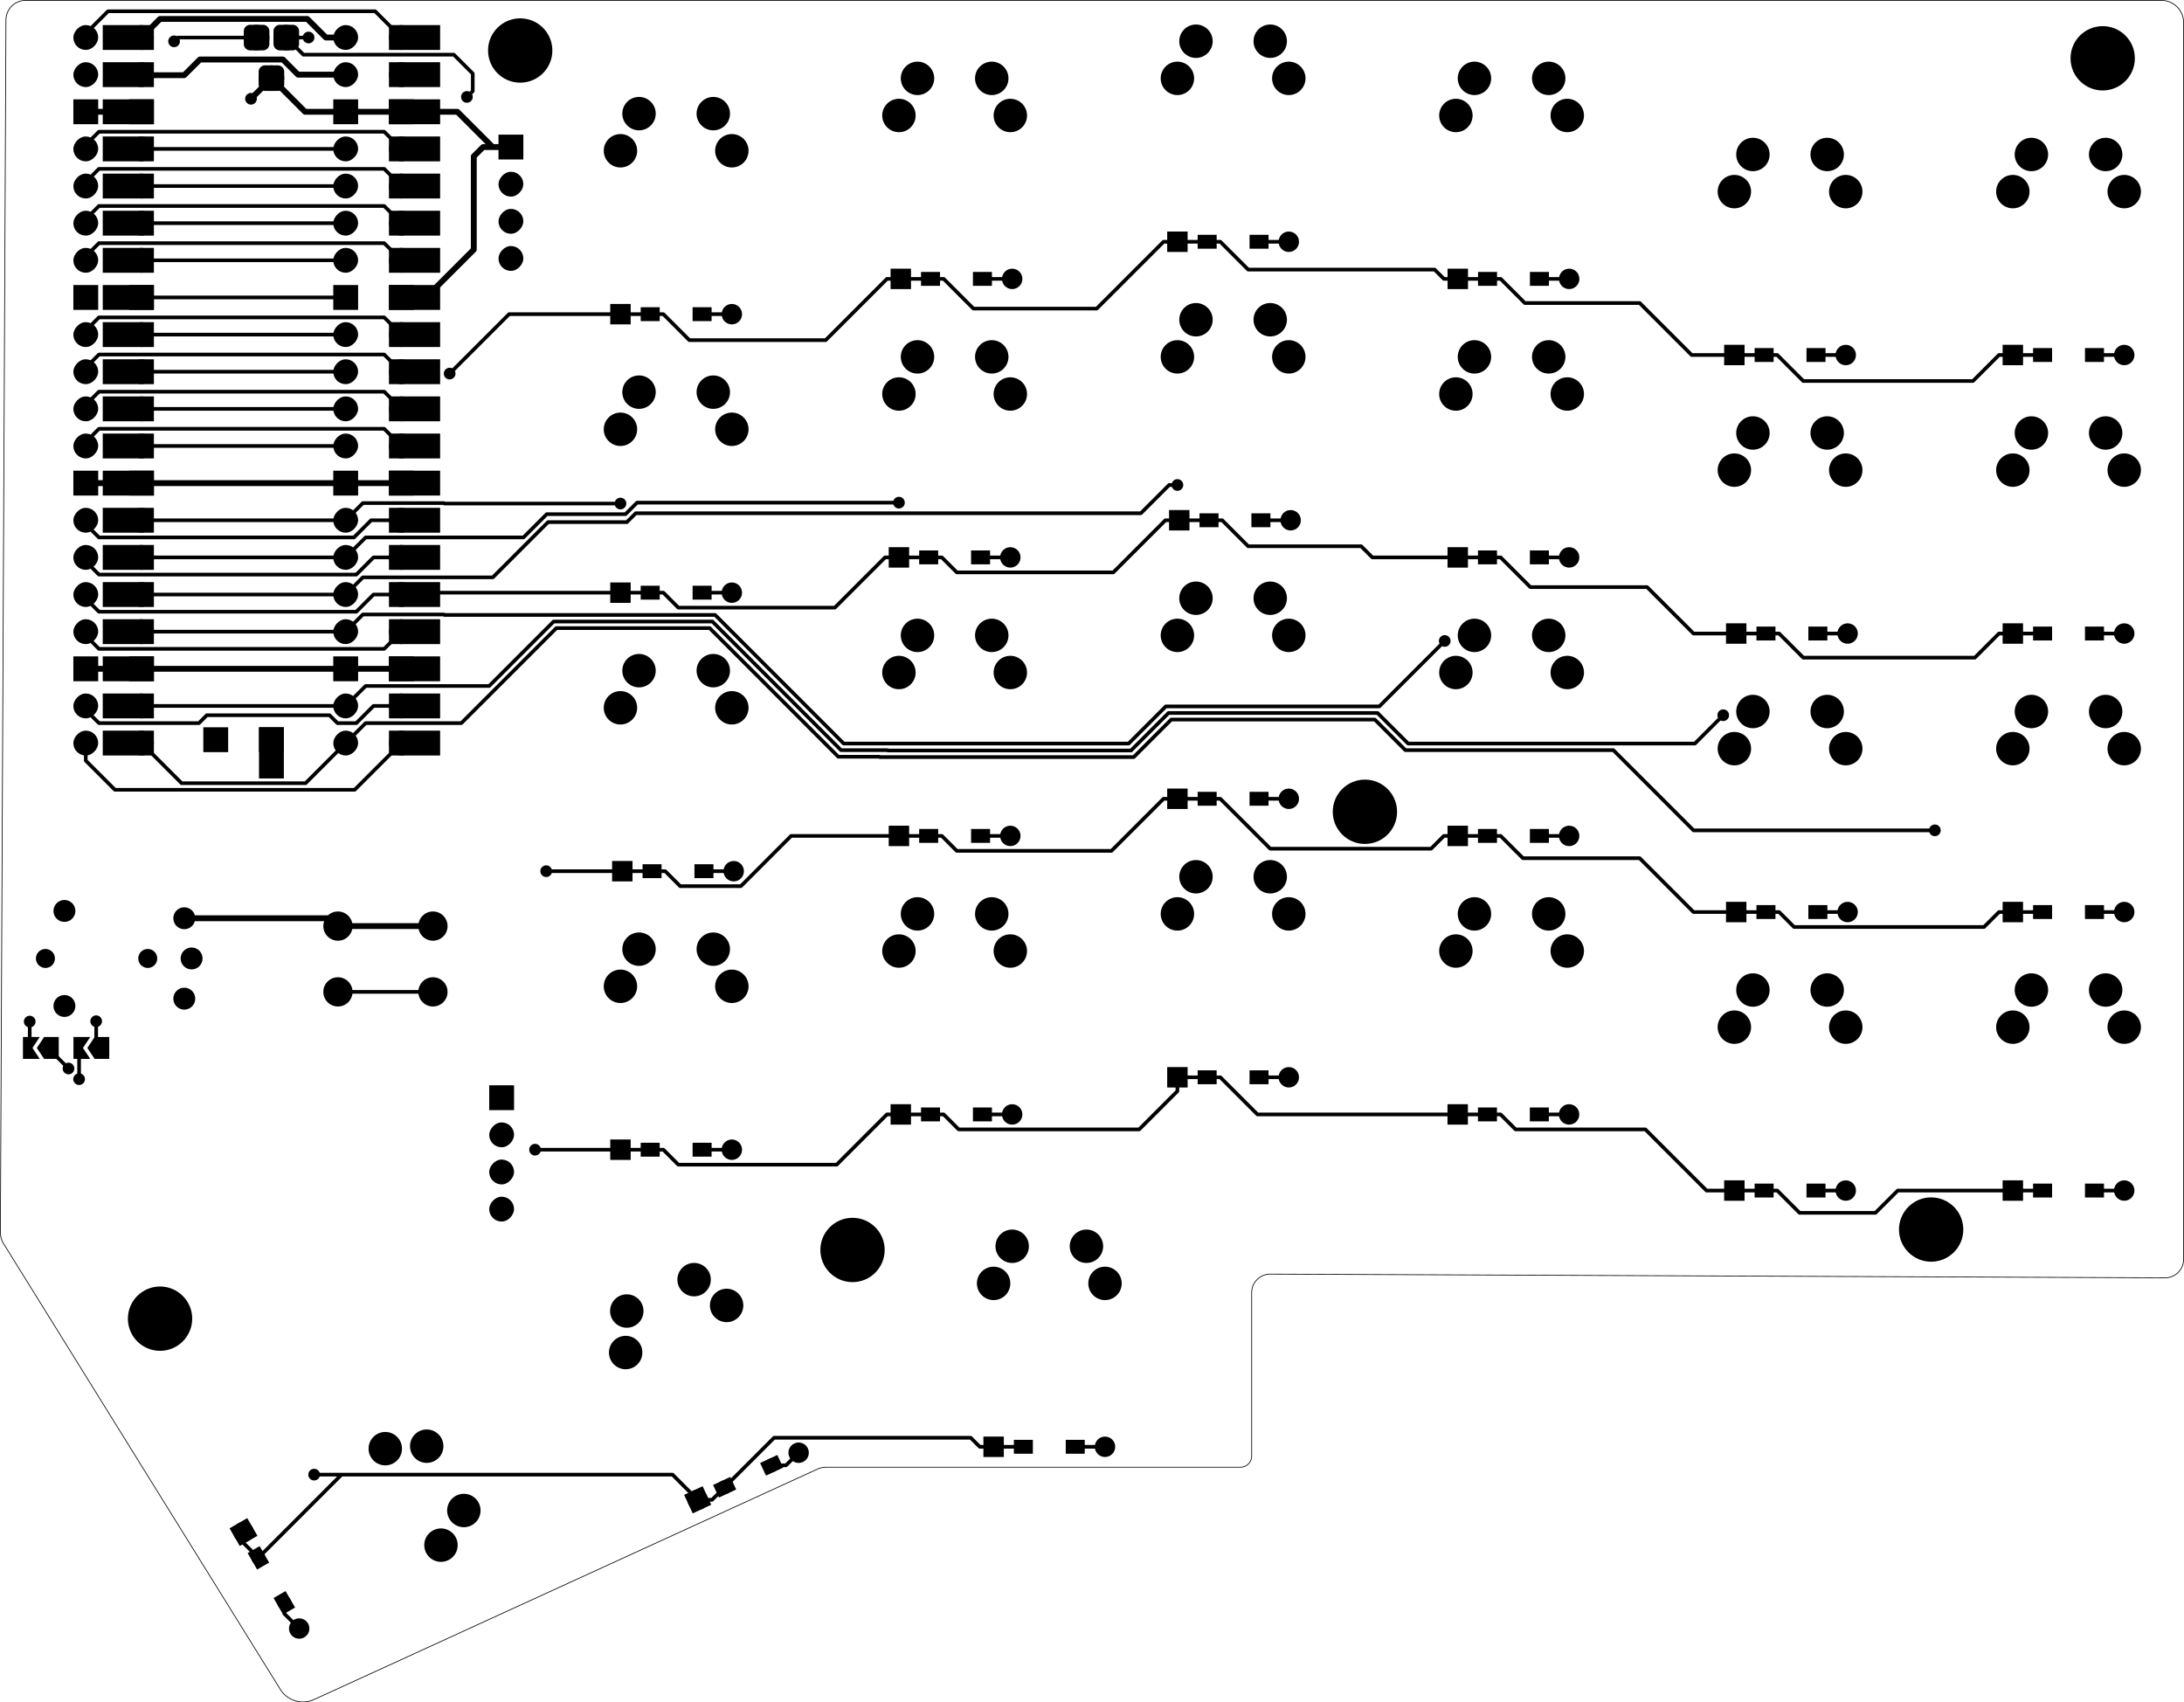 <svg version="1.1" xmlns="http://www.w3.org/2000/svg" xmlns:xlink="http://www.w3.org/1999/xlink" stroke-linecap="round" stroke-linejoin="round" stroke-width="0" fill-rule="evenodd" width="149.403mm" height="116.436mm" viewBox="68807.862 -165432.619 149403.138 116435.619" id="t7uSFf5gmoQafmOidTd4"><defs><circle cx="0" cy="0" r="150" id="t7uSFf5gmoQafmOidTd4_pad-11"/><circle cx="0" cy="0" r="1143" id="t7uSFf5gmoQafmOidTd4_pad-13"/><rect x="-1750" y="-850" width="3500" height="1700" id="t7uSFf5gmoQafmOidTd4_pad-14"/><rect x="-850" y="-850" width="1700" height="1700" id="t7uSFf5gmoQafmOidTd4_pad-15"/><rect x="-850" y="-1750" width="1700" height="3500" id="t7uSFf5gmoQafmOidTd4_pad-16"/><rect x="-850" y="-850" width="1700" height="1700" rx="850" ry="850" id="t7uSFf5gmoQafmOidTd4_pad-17"/><circle cx="0" cy="0" r="875" id="t7uSFf5gmoQafmOidTd4_pad-18"/><circle cx="0" cy="0" r="1000" id="t7uSFf5gmoQafmOidTd4_pad-19"/><circle cx="0" cy="0" r="650" id="t7uSFf5gmoQafmOidTd4_pad-20"/><circle cx="0" cy="0" r="750" id="t7uSFf5gmoQafmOidTd4_pad-21"/><circle cx="0" cy="0" r="2200" id="t7uSFf5gmoQafmOidTd4_pad-22"/><circle cx="0" cy="0" r="698.5" id="t7uSFf5gmoQafmOidTd4_pad-23"/><rect x="-698.5" y="-698.5" width="1397" height="1397" id="t7uSFf5gmoQafmOidTd4_pad-24"/><rect x="-650" y="-475" width="1300" height="950" id="t7uSFf5gmoQafmOidTd4_pad-25"/><circle cx="0" cy="0" r="475" id="t7uSFf5gmoQafmOidTd4_pad-26"/><circle cx="0" cy="0" r="400" id="t7uSFf5gmoQafmOidTd4_pad-27"/></defs><g transform="translate(0,-214429.619) scale(1,-1)" fill="currentColor" stroke="currentColor"><path d="M 69215 -50368.2 A 1346.2 1346.2 0 0 0 70561.2 -49022 M 216662 -49022 A 1524 1524 0 0 0 218186 -50546 M 218185.746 -135102.605 A 1270 1270 0 0 0 216916 -136398 M 124826.908 -149436.724 A 1650.999 1650.999 0 0 0 125349 -149352 M 68995.286 -133967.988 A 1558.612 1558.612 0 0 0 68834 -133215.703 M 154432 -137414 A 1270 1270 0 0 0 155702 -136144 M 154432 -148590 A 762 762 0 0 0 153670 -149352 M 90302.555 -165239.036 A 1831.619 1831.619 0 0 0 88011.001 -164591.999 M 68834 -133215.703 69215 -50368.2 M 88011 -164592 68995.287 -133967.987 M 216916 -136398 155702 -136144 M 218186 -50546 218186 -135102.605 M 124826.908 -149436.724 90302.555 -165239.035 M 153670 -149352 125349 -149352 M 154432 -137414 154432 -148590 M 70561.2 -49022 216662 -49022" fill="none" stroke-width="50"/><use xlink:href="#t7uSFf5gmoQafmOidTd4_pad-11" x="74332" y="-120675.4"/><path d="M 73832 -119925.4 74982 -119925.4 74482 -120675.4 74982 -121425.4 73832 -121425.4 73832 -119925.4 73832 -119925.4"/><use xlink:href="#t7uSFf5gmoQafmOidTd4_pad-11" x="75782" y="-120675.4"/><path d="M 74782 -120675.4 75282 -119925.4 76282 -119925.4 76282 -121425.4 75282 -121425.4 74782 -120675.4 74782 -120675.4"/><use xlink:href="#t7uSFf5gmoQafmOidTd4_pad-11" x="70877.6" y="-120675.4"/><path d="M 70377.6 -119925.4 71527.6 -119925.4 71027.6 -120675.4 71527.6 -121425.4 70377.6 -121425.4 70377.6 -119925.4 70377.6 -119925.4"/><use xlink:href="#t7uSFf5gmoQafmOidTd4_pad-11" x="72327.6" y="-120675.4"/><path d="M 71327.6 -120675.4 71827.6 -119925.4 72827.6 -119925.4 72827.6 -121425.4 71827.6 -121425.4 71327.6 -120675.4 71327.6 -120675.4"/><use xlink:href="#t7uSFf5gmoQafmOidTd4_pad-13" x="111252" y="-59309"/><use xlink:href="#t7uSFf5gmoQafmOidTd4_pad-13" x="117602" y="-56769"/><use xlink:href="#t7uSFf5gmoQafmOidTd4_pad-13" x="112522" y="-56769"/><use xlink:href="#t7uSFf5gmoQafmOidTd4_pad-13" x="118872" y="-59309"/><use xlink:href="#t7uSFf5gmoQafmOidTd4_pad-13" x="130302" y="-56896"/><use xlink:href="#t7uSFf5gmoQafmOidTd4_pad-13" x="136652" y="-54356"/><use xlink:href="#t7uSFf5gmoQafmOidTd4_pad-13" x="131572" y="-54356"/><use xlink:href="#t7uSFf5gmoQafmOidTd4_pad-13" x="137922" y="-56896"/><use xlink:href="#t7uSFf5gmoQafmOidTd4_pad-13" x="149352" y="-54356"/><use xlink:href="#t7uSFf5gmoQafmOidTd4_pad-13" x="155702" y="-51816"/><use xlink:href="#t7uSFf5gmoQafmOidTd4_pad-13" x="150622" y="-51816"/><use xlink:href="#t7uSFf5gmoQafmOidTd4_pad-13" x="156972" y="-54356"/><use xlink:href="#t7uSFf5gmoQafmOidTd4_pad-13" x="168402" y="-56896"/><use xlink:href="#t7uSFf5gmoQafmOidTd4_pad-13" x="174752" y="-54356"/><use xlink:href="#t7uSFf5gmoQafmOidTd4_pad-13" x="169672" y="-54356"/><use xlink:href="#t7uSFf5gmoQafmOidTd4_pad-13" x="176022" y="-56896"/><use xlink:href="#t7uSFf5gmoQafmOidTd4_pad-13" x="187452" y="-62103"/><use xlink:href="#t7uSFf5gmoQafmOidTd4_pad-13" x="193802" y="-59563"/><use xlink:href="#t7uSFf5gmoQafmOidTd4_pad-13" x="188722" y="-59563"/><use xlink:href="#t7uSFf5gmoQafmOidTd4_pad-13" x="195072" y="-62103"/><use xlink:href="#t7uSFf5gmoQafmOidTd4_pad-13" x="206502" y="-62103"/><use xlink:href="#t7uSFf5gmoQafmOidTd4_pad-13" x="212852" y="-59563"/><use xlink:href="#t7uSFf5gmoQafmOidTd4_pad-13" x="207772" y="-59563"/><use xlink:href="#t7uSFf5gmoQafmOidTd4_pad-13" x="214122" y="-62103"/><use xlink:href="#t7uSFf5gmoQafmOidTd4_pad-13" x="111252" y="-78359"/><use xlink:href="#t7uSFf5gmoQafmOidTd4_pad-13" x="117602" y="-75819"/><use xlink:href="#t7uSFf5gmoQafmOidTd4_pad-13" x="112522" y="-75819"/><use xlink:href="#t7uSFf5gmoQafmOidTd4_pad-13" x="118872" y="-78359"/><use xlink:href="#t7uSFf5gmoQafmOidTd4_pad-13" x="130302" y="-75946"/><use xlink:href="#t7uSFf5gmoQafmOidTd4_pad-13" x="136652" y="-73406"/><use xlink:href="#t7uSFf5gmoQafmOidTd4_pad-13" x="131572" y="-73406"/><use xlink:href="#t7uSFf5gmoQafmOidTd4_pad-13" x="137922" y="-75946"/><use xlink:href="#t7uSFf5gmoQafmOidTd4_pad-13" x="149352" y="-73406"/><use xlink:href="#t7uSFf5gmoQafmOidTd4_pad-13" x="155702" y="-70866"/><use xlink:href="#t7uSFf5gmoQafmOidTd4_pad-13" x="150622" y="-70866"/><use xlink:href="#t7uSFf5gmoQafmOidTd4_pad-13" x="156972" y="-73406"/><use xlink:href="#t7uSFf5gmoQafmOidTd4_pad-13" x="168402" y="-75946"/><use xlink:href="#t7uSFf5gmoQafmOidTd4_pad-13" x="174752" y="-73406"/><use xlink:href="#t7uSFf5gmoQafmOidTd4_pad-13" x="169672" y="-73406"/><use xlink:href="#t7uSFf5gmoQafmOidTd4_pad-13" x="176022" y="-75946"/><use xlink:href="#t7uSFf5gmoQafmOidTd4_pad-13" x="187452" y="-81153"/><use xlink:href="#t7uSFf5gmoQafmOidTd4_pad-13" x="193802" y="-78613"/><use xlink:href="#t7uSFf5gmoQafmOidTd4_pad-13" x="188722" y="-78613"/><use xlink:href="#t7uSFf5gmoQafmOidTd4_pad-13" x="195072" y="-81153"/><use xlink:href="#t7uSFf5gmoQafmOidTd4_pad-13" x="206502" y="-81153"/><use xlink:href="#t7uSFf5gmoQafmOidTd4_pad-13" x="212852" y="-78613"/><use xlink:href="#t7uSFf5gmoQafmOidTd4_pad-13" x="207772" y="-78613"/><use xlink:href="#t7uSFf5gmoQafmOidTd4_pad-13" x="214122" y="-81153"/><use xlink:href="#t7uSFf5gmoQafmOidTd4_pad-13" x="111252" y="-97409"/><use xlink:href="#t7uSFf5gmoQafmOidTd4_pad-13" x="117602" y="-94869"/><use xlink:href="#t7uSFf5gmoQafmOidTd4_pad-13" x="112522" y="-94869"/><use xlink:href="#t7uSFf5gmoQafmOidTd4_pad-13" x="118872" y="-97409"/><use xlink:href="#t7uSFf5gmoQafmOidTd4_pad-13" x="130302" y="-94996"/><use xlink:href="#t7uSFf5gmoQafmOidTd4_pad-13" x="136652" y="-92456"/><use xlink:href="#t7uSFf5gmoQafmOidTd4_pad-13" x="131572" y="-92456"/><use xlink:href="#t7uSFf5gmoQafmOidTd4_pad-13" x="137922" y="-94996"/><use xlink:href="#t7uSFf5gmoQafmOidTd4_pad-13" x="149352" y="-92456"/><use xlink:href="#t7uSFf5gmoQafmOidTd4_pad-13" x="155702" y="-89916"/><use xlink:href="#t7uSFf5gmoQafmOidTd4_pad-13" x="150622" y="-89916"/><use xlink:href="#t7uSFf5gmoQafmOidTd4_pad-13" x="156972" y="-92456"/><use xlink:href="#t7uSFf5gmoQafmOidTd4_pad-13" x="168402" y="-94996"/><use xlink:href="#t7uSFf5gmoQafmOidTd4_pad-13" x="174752" y="-92456"/><use xlink:href="#t7uSFf5gmoQafmOidTd4_pad-13" x="169672" y="-92456"/><use xlink:href="#t7uSFf5gmoQafmOidTd4_pad-13" x="176022" y="-94996"/><use xlink:href="#t7uSFf5gmoQafmOidTd4_pad-13" x="187452" y="-100203"/><use xlink:href="#t7uSFf5gmoQafmOidTd4_pad-13" x="193802" y="-97663"/><use xlink:href="#t7uSFf5gmoQafmOidTd4_pad-13" x="188722" y="-97663"/><use xlink:href="#t7uSFf5gmoQafmOidTd4_pad-13" x="195072" y="-100203"/><use xlink:href="#t7uSFf5gmoQafmOidTd4_pad-13" x="206502" y="-100203"/><use xlink:href="#t7uSFf5gmoQafmOidTd4_pad-13" x="212852" y="-97663"/><use xlink:href="#t7uSFf5gmoQafmOidTd4_pad-13" x="207772" y="-97663"/><use xlink:href="#t7uSFf5gmoQafmOidTd4_pad-13" x="214122" y="-100203"/><use xlink:href="#t7uSFf5gmoQafmOidTd4_pad-13" x="111252" y="-116459"/><use xlink:href="#t7uSFf5gmoQafmOidTd4_pad-13" x="117602" y="-113919"/><use xlink:href="#t7uSFf5gmoQafmOidTd4_pad-13" x="112522" y="-113919"/><use xlink:href="#t7uSFf5gmoQafmOidTd4_pad-13" x="118872" y="-116459"/><use xlink:href="#t7uSFf5gmoQafmOidTd4_pad-13" x="130302" y="-114046"/><use xlink:href="#t7uSFf5gmoQafmOidTd4_pad-13" x="136652" y="-111506"/><use xlink:href="#t7uSFf5gmoQafmOidTd4_pad-13" x="131572" y="-111506"/><use xlink:href="#t7uSFf5gmoQafmOidTd4_pad-13" x="137922" y="-114046"/><use xlink:href="#t7uSFf5gmoQafmOidTd4_pad-13" x="149352" y="-111506"/><use xlink:href="#t7uSFf5gmoQafmOidTd4_pad-13" x="155702" y="-108966"/><use xlink:href="#t7uSFf5gmoQafmOidTd4_pad-13" x="150622" y="-108966"/><use xlink:href="#t7uSFf5gmoQafmOidTd4_pad-13" x="156972" y="-111506"/><use xlink:href="#t7uSFf5gmoQafmOidTd4_pad-13" x="168402" y="-114046"/><use xlink:href="#t7uSFf5gmoQafmOidTd4_pad-13" x="174752" y="-111506"/><use xlink:href="#t7uSFf5gmoQafmOidTd4_pad-13" x="169672" y="-111506"/><use xlink:href="#t7uSFf5gmoQafmOidTd4_pad-13" x="176022" y="-114046"/><use xlink:href="#t7uSFf5gmoQafmOidTd4_pad-13" x="187452" y="-119253"/><use xlink:href="#t7uSFf5gmoQafmOidTd4_pad-13" x="193802" y="-116713"/><use xlink:href="#t7uSFf5gmoQafmOidTd4_pad-13" x="188722" y="-116713"/><use xlink:href="#t7uSFf5gmoQafmOidTd4_pad-13" x="195072" y="-119253"/><use xlink:href="#t7uSFf5gmoQafmOidTd4_pad-13" x="206502" y="-119253"/><use xlink:href="#t7uSFf5gmoQafmOidTd4_pad-13" x="212852" y="-116713"/><use xlink:href="#t7uSFf5gmoQafmOidTd4_pad-13" x="207772" y="-116713"/><use xlink:href="#t7uSFf5gmoQafmOidTd4_pad-13" x="214122" y="-119253"/><use xlink:href="#t7uSFf5gmoQafmOidTd4_pad-13" x="95163.705" y="-148083.471"/><use xlink:href="#t7uSFf5gmoQafmOidTd4_pad-13" x="100538.409" y="-152312.733"/><use xlink:href="#t7uSFf5gmoQafmOidTd4_pad-13" x="97998.409" y="-147913.323"/><use xlink:href="#t7uSFf5gmoQafmOidTd4_pad-13" x="98973.705" y="-154682.585"/><use xlink:href="#t7uSFf5gmoQafmOidTd4_pad-13" x="111608.143" y="-141508.07"/><use xlink:href="#t7uSFf5gmoQafmOidTd4_pad-13" x="116289.747" y="-136522.422"/><use xlink:href="#t7uSFf5gmoQafmOidTd4_pad-13" x="111685.703" y="-138669.323"/><use xlink:href="#t7uSFf5gmoQafmOidTd4_pad-13" x="118514.208" y="-138287.719"/><use xlink:href="#t7uSFf5gmoQafmOidTd4_pad-13" x="136779" y="-136779"/><use xlink:href="#t7uSFf5gmoQafmOidTd4_pad-13" x="143129" y="-134239"/><use xlink:href="#t7uSFf5gmoQafmOidTd4_pad-13" x="138049" y="-134239"/><use xlink:href="#t7uSFf5gmoQafmOidTd4_pad-13" x="144399" y="-136779"/><use xlink:href="#t7uSFf5gmoQafmOidTd4_pad-14" x="77586" y="-61722"/><use xlink:href="#t7uSFf5gmoQafmOidTd4_pad-14" x="77586" y="-99822"/><use xlink:href="#t7uSFf5gmoQafmOidTd4_pad-14" x="97166" y="-84582"/><use xlink:href="#t7uSFf5gmoQafmOidTd4_pad-14" x="97166" y="-82042"/><use xlink:href="#t7uSFf5gmoQafmOidTd4_pad-14" x="97166" y="-79502"/><use xlink:href="#t7uSFf5gmoQafmOidTd4_pad-14" x="97166" y="-76962"/><use xlink:href="#t7uSFf5gmoQafmOidTd4_pad-14" x="77586" y="-97282"/><use xlink:href="#t7uSFf5gmoQafmOidTd4_pad-14" x="77586" y="-82042"/><use xlink:href="#t7uSFf5gmoQafmOidTd4_pad-14" x="77586" y="-56642"/><use xlink:href="#t7uSFf5gmoQafmOidTd4_pad-14" x="97166" y="-99822"/><use xlink:href="#t7uSFf5gmoQafmOidTd4_pad-14" x="97166" y="-74422"/><use xlink:href="#t7uSFf5gmoQafmOidTd4_pad-14" x="77586" y="-66802"/><use xlink:href="#t7uSFf5gmoQafmOidTd4_pad-14" x="77586" y="-59182"/><use xlink:href="#t7uSFf5gmoQafmOidTd4_pad-14" x="97166" y="-71882"/><use xlink:href="#t7uSFf5gmoQafmOidTd4_pad-14" x="77586" y="-89662"/><use xlink:href="#t7uSFf5gmoQafmOidTd4_pad-15" x="87376" y="-99592"/><use xlink:href="#t7uSFf5gmoQafmOidTd4_pad-14" x="77586" y="-69342"/><use xlink:href="#t7uSFf5gmoQafmOidTd4_pad-14" x="97166" y="-66802"/><use xlink:href="#t7uSFf5gmoQafmOidTd4_pad-14" x="97166" y="-64262"/><use xlink:href="#t7uSFf5gmoQafmOidTd4_pad-14" x="77586" y="-51562"/><use xlink:href="#t7uSFf5gmoQafmOidTd4_pad-14" x="97166" y="-61722"/><use xlink:href="#t7uSFf5gmoQafmOidTd4_pad-14" x="97166" y="-59182"/><use xlink:href="#t7uSFf5gmoQafmOidTd4_pad-14" x="77586" y="-94742"/><use xlink:href="#t7uSFf5gmoQafmOidTd4_pad-14" x="97166" y="-56642"/><use xlink:href="#t7uSFf5gmoQafmOidTd4_pad-14" x="97166" y="-89662"/><use xlink:href="#t7uSFf5gmoQafmOidTd4_pad-14" x="77586" y="-64262"/><use xlink:href="#t7uSFf5gmoQafmOidTd4_pad-14" x="77586" y="-92202"/><use xlink:href="#t7uSFf5gmoQafmOidTd4_pad-14" x="97166" y="-97282"/><use xlink:href="#t7uSFf5gmoQafmOidTd4_pad-14" x="97166" y="-94742"/><use xlink:href="#t7uSFf5gmoQafmOidTd4_pad-14" x="77586" y="-79502"/><use xlink:href="#t7uSFf5gmoQafmOidTd4_pad-14" x="77586" y="-87122"/><use xlink:href="#t7uSFf5gmoQafmOidTd4_pad-14" x="97166" y="-87122"/><use xlink:href="#t7uSFf5gmoQafmOidTd4_pad-14" x="97166" y="-69342"/><use xlink:href="#t7uSFf5gmoQafmOidTd4_pad-14" x="97166" y="-54102"/><use xlink:href="#t7uSFf5gmoQafmOidTd4_pad-14" x="97166" y="-51562"/><use xlink:href="#t7uSFf5gmoQafmOidTd4_pad-16" x="87376" y="-100492"/><use xlink:href="#t7uSFf5gmoQafmOidTd4_pad-17" x="78486" y="-51562"/><use xlink:href="#t7uSFf5gmoQafmOidTd4_pad-14" x="77586" y="-54102"/><use xlink:href="#t7uSFf5gmoQafmOidTd4_pad-14" x="77586" y="-76962"/><use xlink:href="#t7uSFf5gmoQafmOidTd4_pad-17" x="78486" y="-54102"/><use xlink:href="#t7uSFf5gmoQafmOidTd4_pad-15" x="78486" y="-56642"/><use xlink:href="#t7uSFf5gmoQafmOidTd4_pad-14" x="77586" y="-74422"/><use xlink:href="#t7uSFf5gmoQafmOidTd4_pad-14" x="77586" y="-71882"/><use xlink:href="#t7uSFf5gmoQafmOidTd4_pad-14" x="97166" y="-92202"/><use xlink:href="#t7uSFf5gmoQafmOidTd4_pad-14" x="77586" y="-84582"/><use xlink:href="#t7uSFf5gmoQafmOidTd4_pad-17" x="78486" y="-97282"/><use xlink:href="#t7uSFf5gmoQafmOidTd4_pad-17" x="96266" y="-54102"/><use xlink:href="#t7uSFf5gmoQafmOidTd4_pad-17" x="78486" y="-59182"/><use xlink:href="#t7uSFf5gmoQafmOidTd4_pad-17" x="78486" y="-64262"/><use xlink:href="#t7uSFf5gmoQafmOidTd4_pad-15" x="78486" y="-69342"/><use xlink:href="#t7uSFf5gmoQafmOidTd4_pad-15" x="78486" y="-94742"/><use xlink:href="#t7uSFf5gmoQafmOidTd4_pad-17" x="96266" y="-66802"/><use xlink:href="#t7uSFf5gmoQafmOidTd4_pad-17" x="78486" y="-79502"/><use xlink:href="#t7uSFf5gmoQafmOidTd4_pad-15" x="96266" y="-56642"/><use xlink:href="#t7uSFf5gmoQafmOidTd4_pad-17" x="96266" y="-64262"/><use xlink:href="#t7uSFf5gmoQafmOidTd4_pad-17" x="78486" y="-87122"/><path d="M 88872.382 -50694.107 88914.852 -50700.406 88956.5 -50710.839 88996.924 -50725.303 89035.736 -50743.659 89072.562 -50765.732 89107.047 -50791.308 89138.859 -50820.141 89167.692 -50851.953 89193.268 -50886.438 89215.341 -50923.264 89233.697 -50962.076 89248.161 -51002.5 89258.594 -51044.148 89264.893 -51086.618 89267 -51129.5 89267 -52004.5 89264.893 -52047.382 89258.594 -52089.852 89248.161 -52131.5 89233.697 -52171.924 89215.341 -52210.736 89193.268 -52247.562 89167.692 -52282.047 89138.859 -52313.859 89107.047 -52342.692 89072.562 -52368.268 89035.736 -52390.341 88996.924 -52408.697 88956.5 -52423.161 88914.852 -52433.594 88872.382 -52439.893 88829.5 -52442 87954.5 -52442 87911.618 -52439.893 87869.148 -52433.594 87827.5 -52423.161 87787.076 -52408.697 87748.264 -52390.341 87711.438 -52368.268 87676.953 -52342.692 87645.141 -52313.859 87616.308 -52282.047 87590.732 -52247.562 87568.659 -52210.736 87550.303 -52171.924 87535.839 -52131.5 87525.406 -52089.852 87519.107 -52047.382 87517 -52004.5 87517 -51129.5 87519.107 -51086.618 87525.406 -51044.148 87535.839 -51002.5 87550.303 -50962.076 87568.659 -50923.264 87590.732 -50886.438 87616.308 -50851.953 87645.141 -50820.141 87676.953 -50791.308 87711.438 -50765.732 87748.264 -50743.659 87787.076 -50725.303 87827.5 -50710.839 87869.148 -50700.406 87911.618 -50694.107 87954.5 -50692 88829.5 -50692 88872.382 -50694.107 88872.382 -50694.107"/><use xlink:href="#t7uSFf5gmoQafmOidTd4_pad-18" x="88392" y="-51567"/><path d="M 86840.382 -50694.107 86882.852 -50700.406 86924.5 -50710.839 86964.924 -50725.303 87003.736 -50743.659 87040.562 -50765.732 87075.047 -50791.308 87106.859 -50820.141 87135.692 -50851.953 87161.268 -50886.438 87183.341 -50923.264 87201.697 -50962.076 87216.161 -51002.5 87226.594 -51044.148 87232.893 -51086.618 87235 -51129.5 87235 -52004.5 87232.893 -52047.382 87226.594 -52089.852 87216.161 -52131.5 87201.697 -52171.924 87183.341 -52210.736 87161.268 -52247.562 87135.692 -52282.047 87106.859 -52313.859 87075.047 -52342.692 87040.562 -52368.268 87003.736 -52390.341 86964.924 -52408.697 86924.5 -52423.161 86882.852 -52433.594 86840.382 -52439.893 86797.5 -52442 85922.5 -52442 85879.618 -52439.893 85837.148 -52433.594 85795.5 -52423.161 85755.076 -52408.697 85716.264 -52390.341 85679.438 -52368.268 85644.953 -52342.692 85613.141 -52313.859 85584.308 -52282.047 85558.732 -52247.562 85536.659 -52210.736 85518.303 -52171.924 85503.839 -52131.5 85493.406 -52089.852 85487.107 -52047.382 85485 -52004.5 85485 -51129.5 85487.107 -51086.618 85493.406 -51044.148 85503.839 -51002.5 85518.303 -50962.076 85536.659 -50923.264 85558.732 -50886.438 85584.308 -50851.953 85613.141 -50820.141 85644.953 -50791.308 85679.438 -50765.732 85716.264 -50743.659 85755.076 -50725.303 85795.5 -50710.839 85837.148 -50700.406 85879.618 -50694.107 85922.5 -50692 86797.5 -50692 86840.382 -50694.107 86840.382 -50694.107"/><use xlink:href="#t7uSFf5gmoQafmOidTd4_pad-18" x="86360" y="-51567"/><use xlink:href="#t7uSFf5gmoQafmOidTd4_pad-17" x="96266" y="-59182"/><use xlink:href="#t7uSFf5gmoQafmOidTd4_pad-17" x="96266" y="-76962"/><use xlink:href="#t7uSFf5gmoQafmOidTd4_pad-17" x="96266" y="-87122"/><use xlink:href="#t7uSFf5gmoQafmOidTd4_pad-17" x="78486" y="-89662"/><use xlink:href="#t7uSFf5gmoQafmOidTd4_pad-17" x="78486" y="-71882"/><use xlink:href="#t7uSFf5gmoQafmOidTd4_pad-17" x="78486" y="-99822"/><use xlink:href="#t7uSFf5gmoQafmOidTd4_pad-17" x="96266" y="-74422"/><use xlink:href="#t7uSFf5gmoQafmOidTd4_pad-17" x="78486" y="-74422"/><use xlink:href="#t7uSFf5gmoQafmOidTd4_pad-17" x="78486" y="-76962"/><use xlink:href="#t7uSFf5gmoQafmOidTd4_pad-15" x="78486" y="-82042"/><use xlink:href="#t7uSFf5gmoQafmOidTd4_pad-17" x="96266" y="-84582"/><use xlink:href="#t7uSFf5gmoQafmOidTd4_pad-17" x="96266" y="-89662"/><use xlink:href="#t7uSFf5gmoQafmOidTd4_pad-17" x="78486" y="-66802"/><use xlink:href="#t7uSFf5gmoQafmOidTd4_pad-15" x="96266" y="-82042"/><use xlink:href="#t7uSFf5gmoQafmOidTd4_pad-17" x="96266" y="-99822"/><use xlink:href="#t7uSFf5gmoQafmOidTd4_pad-17" x="96266" y="-79502"/><use xlink:href="#t7uSFf5gmoQafmOidTd4_pad-17" x="96266" y="-71882"/><use xlink:href="#t7uSFf5gmoQafmOidTd4_pad-17" x="96266" y="-61722"/><use xlink:href="#t7uSFf5gmoQafmOidTd4_pad-15" x="96266" y="-69342"/><use xlink:href="#t7uSFf5gmoQafmOidTd4_pad-15" x="96266" y="-94742"/><use xlink:href="#t7uSFf5gmoQafmOidTd4_pad-17" x="96266" y="-51562"/><use xlink:href="#t7uSFf5gmoQafmOidTd4_pad-17" x="96266" y="-92202"/><use xlink:href="#t7uSFf5gmoQafmOidTd4_pad-17" x="78486" y="-84582"/><use xlink:href="#t7uSFf5gmoQafmOidTd4_pad-17" x="96266" y="-97282"/><path d="M 87856.382 -53469.107 87898.852 -53475.406 87940.5 -53485.839 87980.924 -53500.303 88019.736 -53518.659 88056.562 -53540.732 88091.047 -53566.308 88122.859 -53595.141 88151.692 -53626.953 88177.268 -53661.438 88199.341 -53698.264 88217.697 -53737.076 88232.161 -53777.5 88242.594 -53819.148 88248.893 -53861.618 88251 -53904.5 88251 -54779.5 88248.893 -54822.382 88242.594 -54864.852 88232.161 -54906.5 88217.697 -54946.924 88199.341 -54985.736 88177.268 -55022.562 88151.692 -55057.047 88122.859 -55088.859 88091.047 -55117.692 88056.562 -55143.268 88019.736 -55165.341 87980.924 -55183.697 87940.5 -55198.161 87898.852 -55208.594 87856.382 -55214.893 87813.5 -55217 86938.5 -55217 86895.618 -55214.893 86853.148 -55208.594 86811.5 -55198.161 86771.076 -55183.697 86732.264 -55165.341 86695.438 -55143.268 86660.953 -55117.692 86629.141 -55088.859 86600.308 -55057.047 86574.732 -55022.562 86552.659 -54985.736 86534.303 -54946.924 86519.839 -54906.5 86509.406 -54864.852 86503.107 -54822.382 86501 -54779.5 86501 -53904.5 86503.107 -53861.618 86509.406 -53819.148 86519.839 -53777.5 86534.303 -53737.076 86552.659 -53698.264 86574.732 -53661.438 86600.308 -53626.953 86629.141 -53595.141 86660.953 -53566.308 86695.438 -53540.732 86732.264 -53518.659 86771.076 -53500.303 86811.5 -53485.839 86853.148 -53475.406 86895.618 -53469.107 86938.5 -53467 87813.5 -53467 87856.382 -53469.107 87856.382 -53469.107"/><use xlink:href="#t7uSFf5gmoQafmOidTd4_pad-18" x="87376" y="-54342"/><use xlink:href="#t7uSFf5gmoQafmOidTd4_pad-17" x="78486" y="-61722"/><use xlink:href="#t7uSFf5gmoQafmOidTd4_pad-17" x="78486" y="-92202"/><use xlink:href="#t7uSFf5gmoQafmOidTd4_pad-17" x="74676" y="-51562"/><use xlink:href="#t7uSFf5gmoQafmOidTd4_pad-17" x="74676" y="-54102"/><use xlink:href="#t7uSFf5gmoQafmOidTd4_pad-15" x="74676" y="-56642"/><use xlink:href="#t7uSFf5gmoQafmOidTd4_pad-17" x="74676" y="-59182"/><use xlink:href="#t7uSFf5gmoQafmOidTd4_pad-17" x="74676" y="-61722"/><use xlink:href="#t7uSFf5gmoQafmOidTd4_pad-17" x="74676" y="-64262"/><use xlink:href="#t7uSFf5gmoQafmOidTd4_pad-17" x="74676" y="-66802"/><use xlink:href="#t7uSFf5gmoQafmOidTd4_pad-15" x="74676" y="-69342"/><use xlink:href="#t7uSFf5gmoQafmOidTd4_pad-17" x="74676" y="-71882"/><use xlink:href="#t7uSFf5gmoQafmOidTd4_pad-17" x="74676" y="-74422"/><use xlink:href="#t7uSFf5gmoQafmOidTd4_pad-17" x="74676" y="-76962"/><use xlink:href="#t7uSFf5gmoQafmOidTd4_pad-17" x="74676" y="-79502"/><use xlink:href="#t7uSFf5gmoQafmOidTd4_pad-15" x="74676" y="-82042"/><use xlink:href="#t7uSFf5gmoQafmOidTd4_pad-17" x="74676" y="-84582"/><use xlink:href="#t7uSFf5gmoQafmOidTd4_pad-17" x="74676" y="-87122"/><use xlink:href="#t7uSFf5gmoQafmOidTd4_pad-17" x="74676" y="-89662"/><use xlink:href="#t7uSFf5gmoQafmOidTd4_pad-17" x="74676" y="-92202"/><use xlink:href="#t7uSFf5gmoQafmOidTd4_pad-15" x="74676" y="-94742"/><use xlink:href="#t7uSFf5gmoQafmOidTd4_pad-17" x="74676" y="-97282"/><use xlink:href="#t7uSFf5gmoQafmOidTd4_pad-17" x="74676" y="-99822"/><use xlink:href="#t7uSFf5gmoQafmOidTd4_pad-17" x="92456" y="-99822"/><use xlink:href="#t7uSFf5gmoQafmOidTd4_pad-17" x="92456" y="-97282"/><use xlink:href="#t7uSFf5gmoQafmOidTd4_pad-15" x="92456" y="-94742"/><use xlink:href="#t7uSFf5gmoQafmOidTd4_pad-17" x="92456" y="-92202"/><use xlink:href="#t7uSFf5gmoQafmOidTd4_pad-17" x="92456" y="-89662"/><use xlink:href="#t7uSFf5gmoQafmOidTd4_pad-17" x="92456" y="-87122"/><use xlink:href="#t7uSFf5gmoQafmOidTd4_pad-17" x="92456" y="-84582"/><use xlink:href="#t7uSFf5gmoQafmOidTd4_pad-15" x="92456" y="-82042"/><use xlink:href="#t7uSFf5gmoQafmOidTd4_pad-17" x="92456" y="-79502"/><use xlink:href="#t7uSFf5gmoQafmOidTd4_pad-17" x="92456" y="-76962"/><use xlink:href="#t7uSFf5gmoQafmOidTd4_pad-17" x="92456" y="-74422"/><use xlink:href="#t7uSFf5gmoQafmOidTd4_pad-17" x="92456" y="-71882"/><use xlink:href="#t7uSFf5gmoQafmOidTd4_pad-15" x="92456" y="-69342"/><use xlink:href="#t7uSFf5gmoQafmOidTd4_pad-17" x="92456" y="-66802"/><use xlink:href="#t7uSFf5gmoQafmOidTd4_pad-17" x="92456" y="-64262"/><use xlink:href="#t7uSFf5gmoQafmOidTd4_pad-17" x="92456" y="-61722"/><use xlink:href="#t7uSFf5gmoQafmOidTd4_pad-17" x="92456" y="-59182"/><use xlink:href="#t7uSFf5gmoQafmOidTd4_pad-15" x="92456" y="-56642"/><use xlink:href="#t7uSFf5gmoQafmOidTd4_pad-17" x="92456" y="-54102"/><use xlink:href="#t7uSFf5gmoQafmOidTd4_pad-17" x="92456" y="-51562"/><use xlink:href="#t7uSFf5gmoQafmOidTd4_pad-15" x="83566" y="-99592"/><use xlink:href="#t7uSFf5gmoQafmOidTd4_pad-17" x="103759" y="-66675"/><use xlink:href="#t7uSFf5gmoQafmOidTd4_pad-17" x="103759" y="-64135"/><use xlink:href="#t7uSFf5gmoQafmOidTd4_pad-17" x="103759" y="-61595"/><use xlink:href="#t7uSFf5gmoQafmOidTd4_pad-15" x="103759" y="-59055"/><use xlink:href="#t7uSFf5gmoQafmOidTd4_pad-19" x="91925" y="-116840"/><use xlink:href="#t7uSFf5gmoQafmOidTd4_pad-19" x="91925" y="-112340"/><use xlink:href="#t7uSFf5gmoQafmOidTd4_pad-19" x="98425" y="-116840"/><use xlink:href="#t7uSFf5gmoQafmOidTd4_pad-19" x="98425" y="-112340"/><use xlink:href="#t7uSFf5gmoQafmOidTd4_pad-17" x="103124" y="-131699"/><use xlink:href="#t7uSFf5gmoQafmOidTd4_pad-17" x="103124" y="-129159"/><use xlink:href="#t7uSFf5gmoQafmOidTd4_pad-17" x="103124" y="-126619"/><use xlink:href="#t7uSFf5gmoQafmOidTd4_pad-15" x="103124" y="-124079"/><use xlink:href="#t7uSFf5gmoQafmOidTd4_pad-20" x="78915" y="-114554"/><use xlink:href="#t7uSFf5gmoQafmOidTd4_pad-21" x="73215" y="-117804"/><use xlink:href="#t7uSFf5gmoQafmOidTd4_pad-21" x="73215" y="-111304"/><use xlink:href="#t7uSFf5gmoQafmOidTd4_pad-21" x="81915" y="-114554"/><use xlink:href="#t7uSFf5gmoQafmOidTd4_pad-21" x="81415" y="-117304"/><use xlink:href="#t7uSFf5gmoQafmOidTd4_pad-21" x="81415" y="-111804"/><use xlink:href="#t7uSFf5gmoQafmOidTd4_pad-20" x="71915" y="-114554"/><use xlink:href="#t7uSFf5gmoQafmOidTd4_pad-22" x="212648.8" y="-52984.4"/><use xlink:href="#t7uSFf5gmoQafmOidTd4_pad-22" x="127127" y="-134493"/><use xlink:href="#t7uSFf5gmoQafmOidTd4_pad-22" x="162179" y="-104521"/><use xlink:href="#t7uSFf5gmoQafmOidTd4_pad-22" x="200914" y="-133096"/><use xlink:href="#t7uSFf5gmoQafmOidTd4_pad-22" x="79756" y="-139192"/><use xlink:href="#t7uSFf5gmoQafmOidTd4_pad-22" x="104394" y="-52451"/><use xlink:href="#t7uSFf5gmoQafmOidTd4_pad-23" x="144399" y="-147955"/><use xlink:href="#t7uSFf5gmoQafmOidTd4_pad-24" x="136779" y="-147955"/><use xlink:href="#t7uSFf5gmoQafmOidTd4_pad-25" x="138814" y="-147955"/><use xlink:href="#t7uSFf5gmoQafmOidTd4_pad-25" x="142364" y="-147955"/><use xlink:href="#t7uSFf5gmoQafmOidTd4_pad-23" x="123440.368" y="-148361.183"/><use xlink:href="#t7uSFf5gmoQafmOidTd4_pad-23" x="116534.302" y="-151581.535"/><path d="M 116196.445 -152509.79 115606.047 -151243.678 116872.159 -150653.28 117462.557 -151919.392 116196.445 -152509.79 116196.445 -152509.79"/><use xlink:href="#t7uSFf5gmoQafmOidTd4_pad-26" x="118378.639" y="-150721.506"/><path d="M 117990.283 -151426.704 117588.795 -150565.712 118766.995 -150016.308 119168.483 -150877.3 117990.283 -151426.704 117990.283 -151426.704"/><use xlink:href="#t7uSFf5gmoQafmOidTd4_pad-26" x="121596.031" y="-149221.212"/><path d="M 121207.675 -149926.41 120806.187 -149065.418 121984.387 -148516.014 122385.875 -149377.006 121207.675 -149926.41 121207.675 -149926.41"/><use xlink:href="#t7uSFf5gmoQafmOidTd4_pad-23" x="89274.834" y="-160386.719"/><use xlink:href="#t7uSFf5gmoQafmOidTd4_pad-23" x="85464.834" y="-153787.605"/><path d="M 84510.665 -153531.936 85720.503 -152833.436 86419.003 -154043.274 85209.165 -154741.774 84510.665 -153531.936 84510.665 -153531.936"/><use xlink:href="#t7uSFf5gmoQafmOidTd4_pad-26" x="86482.334" y="-155549.967"/><path d="M 85745.972 -155224.55 86568.696 -154749.55 87218.696 -155875.384 86395.972 -156350.384 85745.972 -155224.55 85745.972 -155224.55"/><use xlink:href="#t7uSFf5gmoQafmOidTd4_pad-26" x="88257.334" y="-158624.357"/><path d="M 87520.972 -158298.94 88343.696 -157823.94 88993.696 -158949.774 88170.972 -159424.774 87520.972 -158298.94 87520.972 -158298.94"/><use xlink:href="#t7uSFf5gmoQafmOidTd4_pad-23" x="214122" y="-130429"/><use xlink:href="#t7uSFf5gmoQafmOidTd4_pad-24" x="206502" y="-130429"/><use xlink:href="#t7uSFf5gmoQafmOidTd4_pad-25" x="208537" y="-130429"/><use xlink:href="#t7uSFf5gmoQafmOidTd4_pad-25" x="212087" y="-130429"/><use xlink:href="#t7uSFf5gmoQafmOidTd4_pad-23" x="195072" y="-130429"/><use xlink:href="#t7uSFf5gmoQafmOidTd4_pad-24" x="187452" y="-130429"/><use xlink:href="#t7uSFf5gmoQafmOidTd4_pad-25" x="189487" y="-130429"/><use xlink:href="#t7uSFf5gmoQafmOidTd4_pad-25" x="193037" y="-130429"/><use xlink:href="#t7uSFf5gmoQafmOidTd4_pad-23" x="176146" y="-125222"/><use xlink:href="#t7uSFf5gmoQafmOidTd4_pad-24" x="168526" y="-125222"/><use xlink:href="#t7uSFf5gmoQafmOidTd4_pad-25" x="170561" y="-125222"/><use xlink:href="#t7uSFf5gmoQafmOidTd4_pad-25" x="174111" y="-125222"/><use xlink:href="#t7uSFf5gmoQafmOidTd4_pad-23" x="156972" y="-122682"/><use xlink:href="#t7uSFf5gmoQafmOidTd4_pad-24" x="149352" y="-122682"/><use xlink:href="#t7uSFf5gmoQafmOidTd4_pad-25" x="151387" y="-122682"/><use xlink:href="#t7uSFf5gmoQafmOidTd4_pad-25" x="154937" y="-122682"/><use xlink:href="#t7uSFf5gmoQafmOidTd4_pad-23" x="138049" y="-125222"/><use xlink:href="#t7uSFf5gmoQafmOidTd4_pad-24" x="130429" y="-125222"/><use xlink:href="#t7uSFf5gmoQafmOidTd4_pad-25" x="132464" y="-125222"/><use xlink:href="#t7uSFf5gmoQafmOidTd4_pad-25" x="136014" y="-125222"/><use xlink:href="#t7uSFf5gmoQafmOidTd4_pad-23" x="118872" y="-127635"/><use xlink:href="#t7uSFf5gmoQafmOidTd4_pad-24" x="111252" y="-127635"/><use xlink:href="#t7uSFf5gmoQafmOidTd4_pad-25" x="113287" y="-127635"/><use xlink:href="#t7uSFf5gmoQafmOidTd4_pad-25" x="116837" y="-127635"/><use xlink:href="#t7uSFf5gmoQafmOidTd4_pad-23" x="214122" y="-111379"/><use xlink:href="#t7uSFf5gmoQafmOidTd4_pad-24" x="206502" y="-111379"/><use xlink:href="#t7uSFf5gmoQafmOidTd4_pad-25" x="208537" y="-111379"/><use xlink:href="#t7uSFf5gmoQafmOidTd4_pad-25" x="212087" y="-111379"/><use xlink:href="#t7uSFf5gmoQafmOidTd4_pad-23" x="195199" y="-111379"/><use xlink:href="#t7uSFf5gmoQafmOidTd4_pad-24" x="187579" y="-111379"/><use xlink:href="#t7uSFf5gmoQafmOidTd4_pad-25" x="189614" y="-111379"/><use xlink:href="#t7uSFf5gmoQafmOidTd4_pad-25" x="193164" y="-111379"/><use xlink:href="#t7uSFf5gmoQafmOidTd4_pad-23" x="176149" y="-106172"/><use xlink:href="#t7uSFf5gmoQafmOidTd4_pad-24" x="168529" y="-106172"/><use xlink:href="#t7uSFf5gmoQafmOidTd4_pad-25" x="170564" y="-106172"/><use xlink:href="#t7uSFf5gmoQafmOidTd4_pad-25" x="174114" y="-106172"/><use xlink:href="#t7uSFf5gmoQafmOidTd4_pad-23" x="156972" y="-103632"/><use xlink:href="#t7uSFf5gmoQafmOidTd4_pad-24" x="149352" y="-103632"/><use xlink:href="#t7uSFf5gmoQafmOidTd4_pad-25" x="151387" y="-103632"/><use xlink:href="#t7uSFf5gmoQafmOidTd4_pad-25" x="154937" y="-103632"/><use xlink:href="#t7uSFf5gmoQafmOidTd4_pad-23" x="137922" y="-106172"/><use xlink:href="#t7uSFf5gmoQafmOidTd4_pad-24" x="130302" y="-106172"/><use xlink:href="#t7uSFf5gmoQafmOidTd4_pad-25" x="132337" y="-106172"/><use xlink:href="#t7uSFf5gmoQafmOidTd4_pad-25" x="135887" y="-106172"/><use xlink:href="#t7uSFf5gmoQafmOidTd4_pad-23" x="118999" y="-108585"/><use xlink:href="#t7uSFf5gmoQafmOidTd4_pad-24" x="111379" y="-108585"/><use xlink:href="#t7uSFf5gmoQafmOidTd4_pad-25" x="113414" y="-108585"/><use xlink:href="#t7uSFf5gmoQafmOidTd4_pad-25" x="116964" y="-108585"/><use xlink:href="#t7uSFf5gmoQafmOidTd4_pad-23" x="214122" y="-92329"/><use xlink:href="#t7uSFf5gmoQafmOidTd4_pad-24" x="206502" y="-92329"/><use xlink:href="#t7uSFf5gmoQafmOidTd4_pad-25" x="208537" y="-92329"/><use xlink:href="#t7uSFf5gmoQafmOidTd4_pad-25" x="212087" y="-92329"/><use xlink:href="#t7uSFf5gmoQafmOidTd4_pad-23" x="195199" y="-92329"/><use xlink:href="#t7uSFf5gmoQafmOidTd4_pad-24" x="187579" y="-92329"/><use xlink:href="#t7uSFf5gmoQafmOidTd4_pad-25" x="189614" y="-92329"/><use xlink:href="#t7uSFf5gmoQafmOidTd4_pad-25" x="193164" y="-92329"/><use xlink:href="#t7uSFf5gmoQafmOidTd4_pad-23" x="176149" y="-87122"/><use xlink:href="#t7uSFf5gmoQafmOidTd4_pad-24" x="168529" y="-87122"/><use xlink:href="#t7uSFf5gmoQafmOidTd4_pad-25" x="170564" y="-87122"/><use xlink:href="#t7uSFf5gmoQafmOidTd4_pad-25" x="174114" y="-87122"/><use xlink:href="#t7uSFf5gmoQafmOidTd4_pad-23" x="157099" y="-84582"/><use xlink:href="#t7uSFf5gmoQafmOidTd4_pad-24" x="149479" y="-84582"/><use xlink:href="#t7uSFf5gmoQafmOidTd4_pad-25" x="151514" y="-84582"/><use xlink:href="#t7uSFf5gmoQafmOidTd4_pad-25" x="155064" y="-84582"/><use xlink:href="#t7uSFf5gmoQafmOidTd4_pad-23" x="137922" y="-87122"/><use xlink:href="#t7uSFf5gmoQafmOidTd4_pad-24" x="130302" y="-87122"/><use xlink:href="#t7uSFf5gmoQafmOidTd4_pad-25" x="132337" y="-87122"/><use xlink:href="#t7uSFf5gmoQafmOidTd4_pad-25" x="135887" y="-87122"/><use xlink:href="#t7uSFf5gmoQafmOidTd4_pad-23" x="118872" y="-89535"/><use xlink:href="#t7uSFf5gmoQafmOidTd4_pad-24" x="111252" y="-89535"/><use xlink:href="#t7uSFf5gmoQafmOidTd4_pad-25" x="113287" y="-89535"/><use xlink:href="#t7uSFf5gmoQafmOidTd4_pad-25" x="116837" y="-89535"/><use xlink:href="#t7uSFf5gmoQafmOidTd4_pad-23" x="214122" y="-73279"/><use xlink:href="#t7uSFf5gmoQafmOidTd4_pad-24" x="206502" y="-73279"/><use xlink:href="#t7uSFf5gmoQafmOidTd4_pad-25" x="208537" y="-73279"/><use xlink:href="#t7uSFf5gmoQafmOidTd4_pad-25" x="212087" y="-73279"/><use xlink:href="#t7uSFf5gmoQafmOidTd4_pad-23" x="195072" y="-73279"/><use xlink:href="#t7uSFf5gmoQafmOidTd4_pad-24" x="187452" y="-73279"/><use xlink:href="#t7uSFf5gmoQafmOidTd4_pad-25" x="189487" y="-73279"/><use xlink:href="#t7uSFf5gmoQafmOidTd4_pad-25" x="193037" y="-73279"/><use xlink:href="#t7uSFf5gmoQafmOidTd4_pad-23" x="176152" y="-68072"/><use xlink:href="#t7uSFf5gmoQafmOidTd4_pad-24" x="168532" y="-68072"/><use xlink:href="#t7uSFf5gmoQafmOidTd4_pad-25" x="170567" y="-68072"/><use xlink:href="#t7uSFf5gmoQafmOidTd4_pad-25" x="174117" y="-68072"/><use xlink:href="#t7uSFf5gmoQafmOidTd4_pad-23" x="156972" y="-65532"/><use xlink:href="#t7uSFf5gmoQafmOidTd4_pad-24" x="149352" y="-65532"/><use xlink:href="#t7uSFf5gmoQafmOidTd4_pad-25" x="151387" y="-65532"/><use xlink:href="#t7uSFf5gmoQafmOidTd4_pad-25" x="154937" y="-65532"/><use xlink:href="#t7uSFf5gmoQafmOidTd4_pad-23" x="138049" y="-68072"/><use xlink:href="#t7uSFf5gmoQafmOidTd4_pad-24" x="130429" y="-68072"/><use xlink:href="#t7uSFf5gmoQafmOidTd4_pad-25" x="132464" y="-68072"/><use xlink:href="#t7uSFf5gmoQafmOidTd4_pad-25" x="136014" y="-68072"/><use xlink:href="#t7uSFf5gmoQafmOidTd4_pad-23" x="118872" y="-70485"/><use xlink:href="#t7uSFf5gmoQafmOidTd4_pad-24" x="111252" y="-70485"/><use xlink:href="#t7uSFf5gmoQafmOidTd4_pad-25" x="113287" y="-70485"/><use xlink:href="#t7uSFf5gmoQafmOidTd4_pad-25" x="116837" y="-70485"/><use xlink:href="#t7uSFf5gmoQafmOidTd4_pad-27" x="99568" y="-74549"/><use xlink:href="#t7uSFf5gmoQafmOidTd4_pad-27" x="106172" y="-108585"/><use xlink:href="#t7uSFf5gmoQafmOidTd4_pad-27" x="105410" y="-127635"/><use xlink:href="#t7uSFf5gmoQafmOidTd4_pad-27" x="90297" y="-149860"/><use xlink:href="#t7uSFf5gmoQafmOidTd4_pad-27" x="85979" y="-55753"/><use xlink:href="#t7uSFf5gmoQafmOidTd4_pad-27" x="100748" y="-55626"/><use xlink:href="#t7uSFf5gmoQafmOidTd4_pad-27" x="89916" y="-51562"/><use xlink:href="#t7uSFf5gmoQafmOidTd4_pad-27" x="80716.704" y="-51823.599"/><use xlink:href="#t7uSFf5gmoQafmOidTd4_pad-27" x="111252" y="-83439"/><use xlink:href="#t7uSFf5gmoQafmOidTd4_pad-27" x="130302" y="-83376.998"/><use xlink:href="#t7uSFf5gmoQafmOidTd4_pad-27" x="149352" y="-82169"/><use xlink:href="#t7uSFf5gmoQafmOidTd4_pad-27" x="167640" y="-92837"/><use xlink:href="#t7uSFf5gmoQafmOidTd4_pad-27" x="186690" y="-97917"/><use xlink:href="#t7uSFf5gmoQafmOidTd4_pad-27" x="201168" y="-105791"/><use xlink:href="#t7uSFf5gmoQafmOidTd4_pad-27" x="73493.8" y="-122080.798"/><use xlink:href="#t7uSFf5gmoQafmOidTd4_pad-27" x="74218.8" y="-122809"/><use xlink:href="#t7uSFf5gmoQafmOidTd4_pad-27" x="70840.6" y="-118872"/><use xlink:href="#t7uSFf5gmoQafmOidTd4_pad-27" x="75387.2" y="-118846.6"/><path d="M 118872 -70485 116837 -70485 M 208537 -73279 206502 -73279 M 205553.5 -73279 203775.5 -75057 M 206502 -73279 205553.5 -73279 M 190387 -73279 189487 -73279 M 192165 -75057 190387 -73279 M 203775.5 -75057 192165 -75057 M 189487 -73279 187452 -73279 184531 -73279 180975 -69723 M 171467 -68072 170567 -68072 M 173118 -69723 171467 -68072 M 180975 -69723 173118 -69723 M 170567 -68072 168532 -68072 M 151387 -65532 149352 -65532 M 167583.5 -68072 166948.5 -67437 M 168532 -68072 167583.5 -68072 M 152287 -65532 151387 -65532 M 154192 -67437 152287 -65532 M 166948.5 -67437 154192 -67437 M 130429 -68072 132464 -68072 M 148403.5 -65532 143831.5 -70104 M 149352 -65532 148403.5 -65532 M 133364 -68072 132464 -68072 M 135396 -70104 133364 -68072 M 143831.5 -70104 135396 -70104 M 113287 -70485 111252 -70485 M 130429 -68072 129480.5 -68072 M 114187 -70485 113287 -70485 M 115965 -72263 114187 -70485 M 125289.5 -72263 115965 -72263 M 129480.5 -68072 125289.5 -72263 M 111252 -70485 103632 -70485 99568 -74549 M 94359.59 -87122 96266 -87122 M 93184.589 -88297.001 94359.59 -87122 M 75575.999 -88297.001 93184.589 -88297.001 M 74676 -87397.002 75575.999 -88297.001 M 74676 -87122 74676 -87397.002 M 136014 -68072 138049 -68072 M 156972 -65532 154937 -65532 M 174117 -68072 176152 -68072 M 195072 -73279 193037 -73279 M 212087 -73279 214122 -73279 M 116837 -89535 118872 -89535 M 208537 -92329 206502 -92329 M 205553.5 -92329 203902.5 -93980 M 206502 -92329 205553.5 -92329 M 190514 -92329 189614 -92329 M 192165 -93980 190514 -92329 M 203902.5 -93980 192165 -93980 M 189614 -92329 187579 -92329 184658 -92329 181483 -89154 M 171464 -87122 170564 -87122 M 173496 -89154 171464 -87122 M 181483 -89154 173496 -89154 M 170564 -87122 168529 -87122 M 151514 -84582 149479 -84582 M 168529 -87122 162687 -87122 161925 -86360 M 152414 -84582 151514 -84582 M 154192 -86360 152414 -84582 M 161925 -86360 154192 -86360 M 130302 -87122 132337 -87122 M 133237 -87122 132337 -87122 M 134260.501 -88145.501 133237 -87122 M 144966.999 -88145.501 134260.501 -88145.501 M 148530.5 -84582 144966.999 -88145.501 M 149479 -84582 148530.5 -84582 M 111252 -89535 113287 -89535 M 114187 -89535 113287 -89535 M 115210.501 -90558.501 114187 -89535 M 125916.999 -90558.501 115210.501 -90558.501 M 129353.5 -87122 125916.999 -90558.501 M 130302 -87122 129353.5 -87122 M 96393 -89535 96266 -89662 M 111252 -89535 96393 -89535 M 74676 -89937.002 74676 -89662 M 75575.999 -90837.001 74676 -89937.002 M 93184.589 -90837.001 75575.999 -90837.001 M 94359.59 -89662 93184.589 -90837.001 M 96266 -89662 94359.59 -89662 M 135887 -87122 137922 -87122 M 155064 -84582 157099 -84582 M 176149 -87122 174114 -87122 M 193164 -92329 195199 -92329 M 212087 -92329 214122 -92329 M 118999 -108585 116964 -108585 M 208537 -111379 206502 -111379 M 190514 -111379 189614 -111379 M 191537.501 -112402.501 190514 -111379 M 204529.999 -112402.501 191537.501 -112402.501 M 205553.5 -111379 204529.999 -112402.501 M 206502 -111379 205553.5 -111379 M 189614 -111379 187579 -111379 184658 -111379 180975 -107696 M 171464 -106172 170564 -106172 M 172988 -107696 171464 -106172 M 180975 -107696 172988 -107696 M 170564 -106172 168529 -106172 M 151387 -103632 149352 -103632 M 152287 -103632 151387 -103632 M 155701.001 -107046.001 152287 -103632 M 166706.499 -107046.001 155701.001 -107046.001 M 167580.5 -106172 166706.499 -107046.001 M 168529 -106172 167580.5 -106172 M 132337 -106172 130302 -106172 M 133237 -106172 132337 -106172 M 134260.501 -107195.501 133237 -106172 M 144839.999 -107195.501 134260.501 -107195.501 M 148403.5 -103632 144839.999 -107195.501 M 149352 -103632 148403.5 -103632 M 114314 -108585 113414 -108585 M 115337.501 -109608.501 114314 -108585 M 119490.281 -109608.501 115337.501 -109608.501 M 122926.782 -106172 119490.281 -109608.501 M 130302 -106172 122926.782 -106172 M 113414 -108585 111379 -108585 106172 -108585 M 95090.999 -93377.001 96266 -92202 M 75575.999 -93377.001 95090.999 -93377.001 M 74676 -92477.002 75575.999 -93377.001 M 74676 -92202 74676 -92477.002 M 137922 -106172 135887 -106172 M 156972 -103632 154937 -103632 M 174114 -106172 176149 -106172 M 195199 -111379 193164 -111379 M 212087 -111379 214122 -111379 M 116837 -127635 118872 -127635 M 208537 -130429 206502 -130429 198628 -130429 M 190387 -130429 189487 -130429 M 191911 -131953 190387 -130429 M 197104 -131953 191911 -131953 M 198628 -130429 197104 -131953 M 189487 -130429 187452 -130429 185547 -130429 M 171461 -125222 170561 -125222 M 172484.501 -126245.501 171461 -125222 M 181363.501 -126245.501 172484.501 -126245.501 M 185547 -130429 181363.501 -126245.501 M 170561 -125222 168526 -125222 M 151387 -122682 149352 -122682 M 152287 -122682 151387 -122682 M 154827 -125222 152287 -122682 M 168526 -125222 154827 -125222 M 132464 -125222 130429 -125222 M 133364 -125222 132464 -125222 M 134387.501 -126245.501 133364 -125222 M 146736.999 -126245.501 134387.501 -126245.501 M 149352 -123630.5 146736.999 -126245.501 M 149352 -122682 149352 -123630.5 M 114187 -127635 113287 -127635 M 115210.501 -128658.501 114187 -127635 M 126043.999 -128658.501 115210.501 -128658.501 M 129480.5 -125222 126043.999 -128658.501 M 130429 -125222 129480.5 -125222 M 111252 -127635 105410 -127635 M 94359.59 -97282 96266 -97282 M 91891.999 -98457.001 93184.589 -98457.001 M 91351.998 -97917 91891.999 -98457.001 M 82955.998 -97917 91351.998 -97917 M 82415.997 -98457.001 82955.998 -97917 M 93184.589 -98457.001 94359.59 -97282 M 75575.999 -98457.001 82415.997 -98457.001 M 74676 -97557.002 75575.999 -98457.001 M 74676 -97282 74676 -97557.002 M 113287 -127635 111252 -127635 M 138049 -125222 136014 -125222 M 154937 -122682 156972 -122682 M 174111 -125222 176146 -125222 M 195072 -130429 193037 -130429 M 212087 -130429 214122 -130429 M 88257.334 -159369.219 89274.834 -160386.719 M 88257.334 -158624.357 88257.334 -159369.219 M 136779 -147955 138814 -147955 M 85464.834 -154532.467 86482.334 -155549.967 M 85464.834 -153787.605 85464.834 -154532.467 M 115937.98 -150985.213 116534.302 -151581.535 M 114812.767 -149860 115937.98 -150985.213 M 92172.301 -149860 114812.767 -149860 M 86482.334 -155549.967 92172.301 -149860 M 135830.5 -147955 136779 -147955 M 135213.182 -147337.682 135830.5 -147955 M 92172.301 -149860 90297 -149860 M 93070.989 -103017.011 96266 -99822 M 76668.93 -103017.011 93070.989 -103017.011 M 74676 -101024.081 76668.93 -103017.011 M 74676 -99822 74676 -101024.081 M 121759.882 -147340.263 118378.639 -150721.506 M 121759.882 -147337.682 121759.882 -147340.263 M 121759.882 -147337.682 135213.182 -147337.682 M 116534.302 -151581.535 117518.61 -151581.535 118378.639 -150721.506 M 122580.339 -149221.212 123440.368 -148361.183 M 121596.031 -149221.212 122580.339 -149221.212 M 142364 -147955 144399 -147955 M 95090.999 -75786.999 96266 -76962 M 75575.999 -75786.999 95090.999 -75786.999 M 74676 -76686.998 75575.999 -75786.999 M 74676 -76962 74676 -76686.998" fill="none" stroke-width="250"/><path d="M 79756.01 -50291.99 78486 -51562 M 89829.992 -50291.99 79756.01 -50291.99 M 91100.002 -51562 89829.992 -50291.99 M 92456 -51562 91100.002 -51562 M 91925 -112340 98425 -112340 M 91389 -111804 91925 -112340 M 81415 -111804 91389 -111804 M 96266 -94742 92456 -94742 M 78486 -94742 74676 -94742 M 74676 -82042 78486 -82042 M 92456 -82042 96266 -82042 M 74676 -56642 78486 -56642 M 92456 -56642 96266 -56642 M 89676 -56642 87376 -54342 M 92456 -56642 89676 -56642 M 87376 -54342 87376 -54356 85979 -55753 M 100096 -56642 96266 -56642 M 102509 -59055 100096 -56642 M 103759 -59055 102509 -59055 101854 -59055 101219 -59690 M 97946.002 -69342 96266 -69342 M 101219 -66069.002 97946.002 -69342 M 101219 -59690 101219 -66069.002 M 91206 -82042 78486 -82042 M 92456 -82042 91206 -82042 M 91206 -94742 78486 -94742 M 92456 -94742 91206 -94742" fill="none" stroke-width="400"/><path d="M 78486 -59182 92456 -59182 M 78486 -61722 92456 -61722 M 78486 -66802 92456 -66802 M 94195.002 -84582 96266 -84582 M 93020.001 -85757.001 94195.002 -84582 M 75575.999 -85757.001 93020.001 -85757.001 M 74676 -84857.002 75575.999 -85757.001 M 74676 -84582 74676 -84857.002 M 78486 -64262 92456 -64262 M 78486 -69342 92456 -69342 M 78486 -71882 92456 -71882 M 78486 -74422 92456 -74422 M 91925 -116840 98425 -116840 M 78486 -76962 92456 -76962 M 78486 -79502 92456 -79502 M 95090.999 -58006.999 96266 -59182 M 75575.999 -58006.999 95090.999 -58006.999 M 74676 -58906.998 75575.999 -58006.999 M 74676 -59182 74676 -58906.998 M 95090.999 -78326.999 96266 -79502 M 75575.999 -78326.999 95090.999 -78326.999 M 74676 -79226.998 75575.999 -78326.999 M 74676 -79502 74676 -79226.998 M 95090.999 -73246.999 96266 -74422 M 75575.999 -73246.999 95090.999 -73246.999 M 74676 -74146.998 75575.999 -73246.999 M 74676 -74422 74676 -74146.998 M 95090.999 -70706.999 96266 -71882 M 75575.999 -70706.999 95090.999 -70706.999 M 74676 -71606.998 75575.999 -70706.999 M 74676 -71882 74676 -71606.998 M 89209.569 -52384.569 88392 -51567 M 89562.001 -52737.001 89209.569 -52384.569 M 99854.001 -52737.001 89562.001 -52737.001 M 101147.999 -54030.999 99854.001 -52737.001 M 101147.999 -55226.001 101147.999 -54030.999 M 100748 -55626 101147.999 -55226.001 M 88392 -51567 89911 -51567 89916 -51562 M 86360 -51567 80973.303 -51567 80716.704 -51823.599 M 93305.999 -83732.001 92456 -84582 M 93631.001 -83406.999 93305.999 -83732.001 M 99176.001 -83406.999 93631.001 -83406.999 M 99208.002 -83439 99176.001 -83406.999 M 111252 -83439 99208.002 -83439 M 78486 -84582 92456 -84582 M 112387.004 -83376.998 111600.001 -84164.001 M 130302 -83376.998 112387.004 -83376.998 M 111600.001 -84164.001 106208.999 -84164.001 M 93305.999 -86272.001 92456 -87122 M 93820.999 -85757.001 93305.999 -86272.001 M 104615.999 -85757.001 93820.999 -85757.001 M 106208.999 -84164.001 104615.999 -85757.001 M 78486 -87122 92456 -87122 M 146853.316 -84101.999 112298.413 -84101.999 M 149352 -82169 148786.315 -82169 146853.316 -84101.999 M 112298.413 -84101.999 111691.412 -84709 106300.41 -84709 M 93305.999 -88812.001 92456 -89662 M 93631.001 -88486.999 93305.999 -88812.001 M 102522.411 -88486.999 93631.001 -88486.999 M 106300.41 -84709 102522.411 -88486.999 M 78486 -89662 92456 -89662 M 163162.099 -97314.901 148557.099 -97314.901 M 167640 -92837 163162.099 -97314.901 M 146017.099 -99854.901 126524.901 -99854.901 M 148557.099 -97314.901 146017.099 -99854.901 M 126524.901 -99854.901 117729 -91059 M 93305.999 -91352.001 92456 -92202 M 93631.001 -91026.999 93305.999 -91352.001 M 99176.001 -91026.999 93631.001 -91026.999 M 99208.002 -91059 99176.001 -91026.999 M 117729 -91059 99208.002 -91059 M 78486 -92202 92456 -92202 M 93820.999 -95917.001 93305.999 -96432.001 M 106680 -91509.01 102272.009 -95917.001 M 117542.6 -91509.01 106680 -91509.01 M 126338.5 -100304.91 117542.6 -91509.01 M 102272.009 -95917.001 93820.999 -95917.001 M 129514.911 -100304.911 126338.5 -100304.91 M 93305.999 -96432.001 92456 -97282 M 129540 -100330 129514.911 -100304.911 M 186690 -97917 184752.099 -99854.901 M 163042.911 -97764.911 148743.499 -97764.911 M 165132.901 -99854.901 163042.911 -97764.911 M 148743.499 -97764.911 146178.41 -100330 M 184752.099 -99854.901 165132.901 -99854.901 M 146178.41 -100330 129540 -100330 M 78486 -97282 92456 -97282 M 93305.999 -98972.001 92456 -99822 M 100368.419 -98457.001 93820.999 -98457.001 M 126152.099 -100754.919 117356.2 -91959.02 M 128948.92 -100754.92 126152.099 -100754.919 M 117356.2 -91959.02 106866.4 -91959.02 M 146364.81 -100780.01 128974.01 -100780.01 M 201168 -105791 184658 -105791 M 106866.4 -91959.02 100368.419 -98457.001 M 128974.01 -100780.01 128948.92 -100754.92 M 184658 -105791 179171.911 -100304.911 164946.5 -100304.91 M 93820.999 -98457.001 93305.999 -98972.001 M 164946.5 -100304.91 162856.511 -98214.921 148929.899 -98214.921 146364.81 -100780.01 M 91606.001 -100671.999 92456 -99822 M 89710.999 -102567.001 91606.001 -100671.999 M 81231.001 -102567.001 89710.999 -102567.001 M 78486 -99822 81231.001 -102567.001" fill="none" stroke-width="250"/><path d="M 78524.001 -54140.001 78486 -54102 M 81410.001 -54140.001 78524.001 -54140.001 M 82483.012 -53066.99 81410.001 -54140.001 M 88160.41 -53066.99 82483.012 -53066.99 M 89195.42 -54102 88160.41 -53066.99 M 92456 -54102 89195.42 -54102" fill="none" stroke-width="400"/><path d="M 95090.999 -60546.999 96266 -61722 M 75575.999 -60546.999 95090.999 -60546.999 M 74676 -61446.998 75575.999 -60546.999 M 74676 -61722 74676 -61446.998 M 72327.6 -120675.4 72327.6 -120914.598 73493.8 -122080.798 M 74218.8 -120788.6 74332 -120675.4 M 74218.8 -122809 74218.8 -120788.6 M 70840.6 -120638.4 70877.6 -120675.4 M 70840.6 -118872 70840.6 -120638.4 M 94470.98 -49766.98 96266 -51562 M 76196.018 -49766.98 94470.98 -49766.98 M 74676 -51286.998 76196.018 -49766.98 M 74676 -51562 74676 -51286.998 M 75387.2 -120280.6 75782 -120675.4 M 75387.2 -118846.6 75387.2 -120280.6 M 95090.999 -65626.999 96266 -66802 M 75575.999 -65626.999 95090.999 -65626.999 M 74676 -66526.998 75575.999 -65626.999 M 74676 -66802 74676 -66526.998 M 95090.999 -63086.999 96266 -64262 M 75575.999 -63086.999 95090.999 -63086.999 M 74676 -63986.998 75575.999 -63086.999 M 74676 -64262 74676 -63986.998" fill="none" stroke-width="250"/></g></svg>